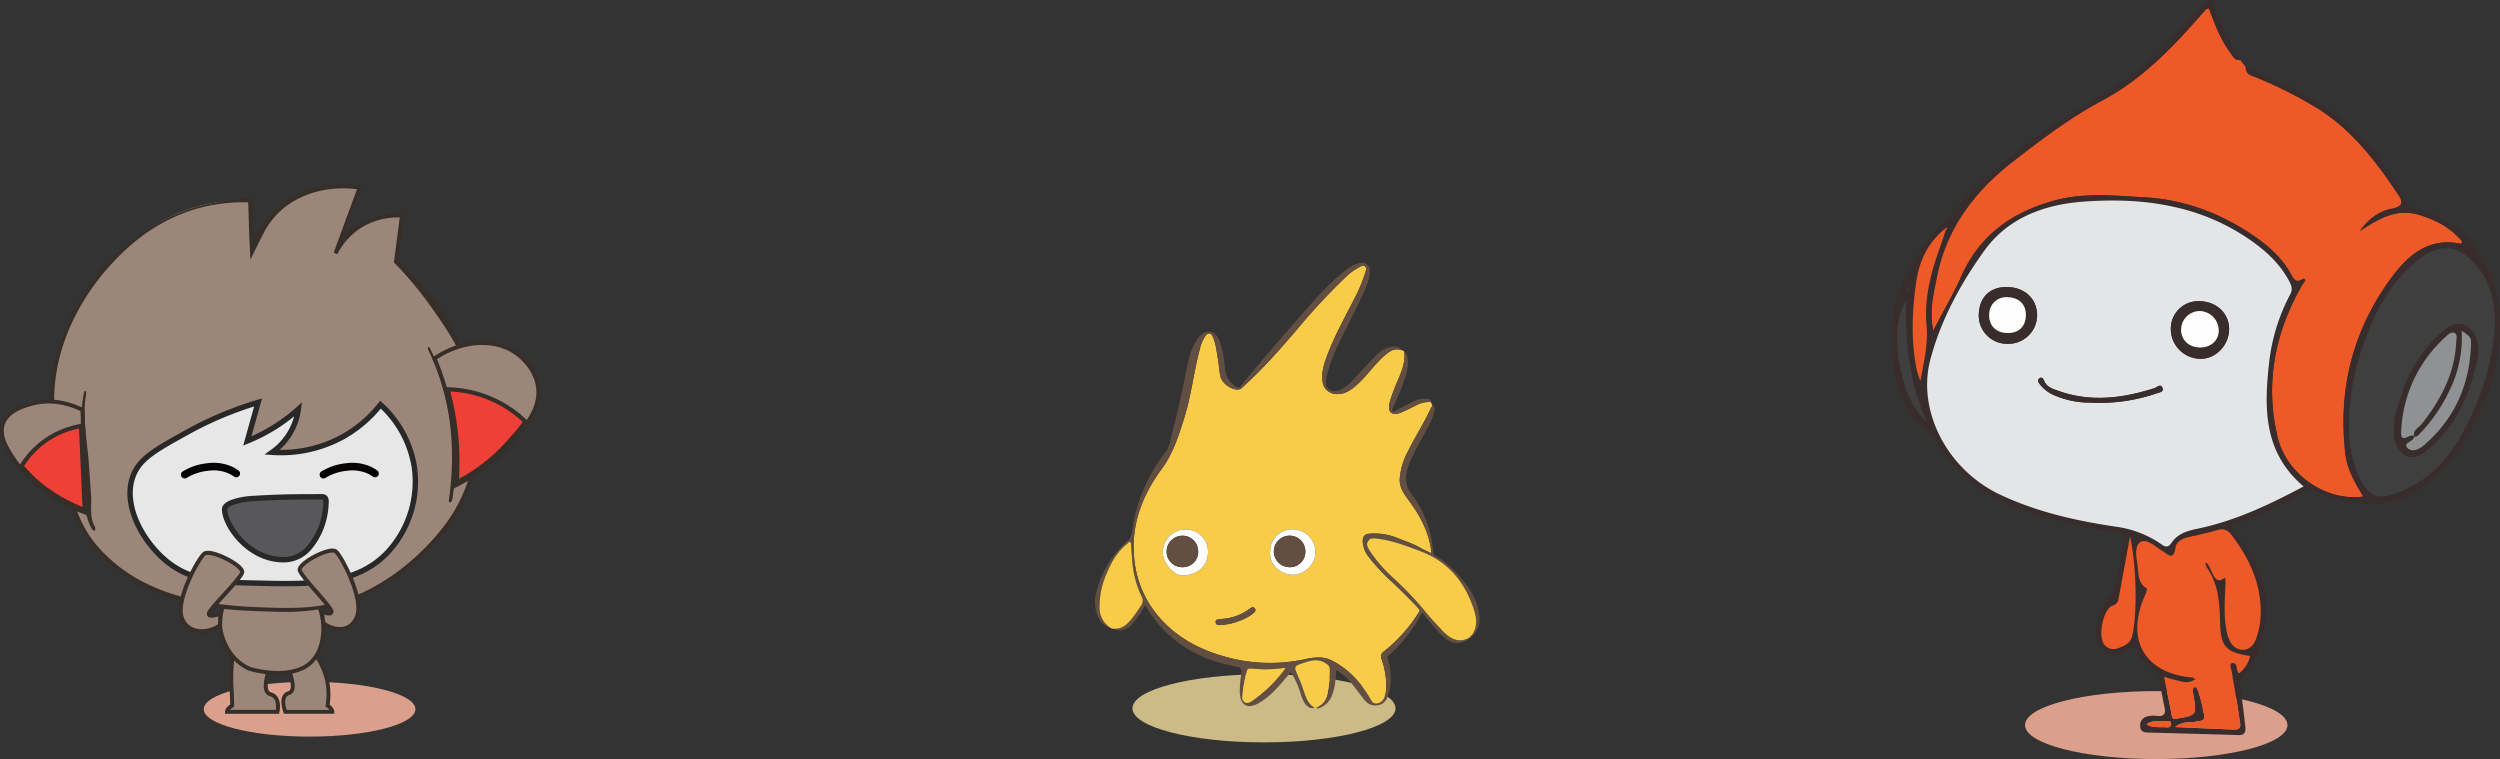 <svg xmlns="http://www.w3.org/2000/svg" width="989.614" height="300.47" viewBox="0 0 989.614 300.47">
  <rect x="0" y="0" width="989.614" height="300.47" fill="#333333" stroke="none"/>
  <g id="Group_45480" data-name="Group 45480" transform="translate(-173.387 -384)">
    <g id="Group_45026" data-name="Group 45026" transform="translate(55.613 15.128)">
      <ellipse id="Ellipse_9255" data-name="Ellipse 9255" cx="41.888" cy="10.847" rx="41.888" ry="10.847" transform="translate(198.434 638.76)" fill="#dba08c"/>
      <g id="Group_45025" data-name="Group 45025">
        <path id="Path_56413" data-name="Path 56413" d="M210.11,626.87a70.739,70.739,0,0,0-.785,12.562c.336,5.384.361,8.749.361,8.749s-2.044,1.122-2.044,2.468h19.965s1.388-5.833-2.783-6.954,0-11.217,0-11.217Z" fill="#9c8679" stroke="#362e29" stroke-miterlimit="10" stroke-width="1.57"/>
        <path id="Path_56414" data-name="Path 56414" d="M241.908,626.87s4.323,5.639,5.44,11.889a27.067,27.067,0,0,1,.075,9.422s1.9,1.122,1.9,2.468h-18.6s-2.519-6.281,1.367-7.4-.673-10.992-.673-10.992Z" fill="#9c8679" stroke="#362e29" stroke-miterlimit="10" stroke-width="1.515"/>
        <path id="Path_56415" data-name="Path 56415" d="M207.6,605.559c-.927,1.62-3.888,7.258-2.243,13.908,2.291,9.268,8.691,13.191,11.216,14.133,1.83.682,16.82,4.491,24.228-2.468,4.375-4.111,4.783-9.939,4.935-12.113.372-5.32-1.238-11.294-4.711-15.03C234.46,596.931,219.918,596.427,207.6,605.559Z" fill="#9c8679" stroke="#362e29" stroke-miterlimit="10" stroke-width="1.57"/>
        <path id="Path_56416" data-name="Path 56416" d="M138.428,526.6c.349-28.144,18.043-48.472,22.433-53.24,5.224-5.675,17.87-19.046,38.584-23.63a66.738,66.738,0,0,1,17.348-1.5l.6,19.441a38.239,38.239,0,0,1,12.562-17.348c12.807-9.811,27.485-7.633,30.21-7.178l-9.572,26.022a27.341,27.341,0,0,1,8.375-9.871,28.128,28.128,0,0,1,17.946-5.084q-1.2,9.121-2.392,18.245A148,148,0,0,1,290.073,491.3c4.155,5.979,8.962,12.895,12.263,21.236,1.385,3.5,10.8,28.4-.9,53.539-5.945,12.778-14.894,20.354-21.236,25.723-4.746,4.017-12.126,10.157-23.331,14.357-12.589,4.72-22.973,4.354-36.191,3.889-13.4-.472-24.357-.858-37.687-6.281-7.938-3.23-22-8.951-31.106-23.031-4.438-6.86-5.97-13.028-8.974-25.125C140.578,546.2,138.3,537.021,138.428,526.6Z" fill="#9c8679"/>
        <g id="Group_45024" data-name="Group 45024">
          <path id="Path_56417" data-name="Path 56417" d="M231.459,611.089c-3.452,0-7.012-.125-10.8-.259-14.776-.52-29.55-1.877-43.139-8.163a66.514,66.514,0,0,1-24.307-19.2c-6.438-8.2-8.584-17.708-11.058-27.672-2.29-9.224-5.534-19.678-4.236-29.272-.4-.117-.46-.658-.433-1.077,2.011-31.553,22.547-61.185,52.23-72.668q1.372-.531,2.765-1.01c7.271-2.5,14.688-3.526,22.282-4.426a25.515,25.515,0,0,1,3.09.045s.031,5.128-.091,7.169c-.079,1.327-.6,5.082.549,6.118,1.709,1.541,8.079-8.849,9.828-10.309,8.67-7.237,20.973-9.865,32.155-8l.931.155s-6.6,15.491-6.756,18.282a52.714,52.714,0,0,1,10.205-5.467,28.892,28.892,0,0,1,12.287-1.913l.841.05-2.453,18.7c5.608,5.782,11.693,11.174,16.287,17.783a112.33,112.33,0,0,1,11.432,22.283,70.885,70.885,0,0,1,.469,50.066c-4.723,13.2-15.417,25.017-26.522,33.313C263.542,605.691,248.273,611.088,231.459,611.089ZM213.813,448.95a65.684,65.684,0,0,0-14.2,1.543c-20.9,4.624-33.451,18.261-38.177,23.394-6.574,7.143-21.9,26.578-22.225,52.719-.128,10.322,2.1,19.3,4.462,28.807,2.723,10.967,5.24,21.167,12.844,29.849,16.367,18.69,40.546,23.167,64.186,24,13.107.462,23.451.825,35.892-3.839,14.559-5.457,28.177-16.629,37.452-29.013,13.532-18.065,15.811-42.732,7.558-63.582-3.27-8.259-8-15.069-12.179-21.077a147.567,147.567,0,0,0-15.47-18.744l-.266-.273,2.331-17.774a27.1,27.1,0,0,0-16.6,4.975,26.607,26.607,0,0,0-8.133,9.587l-1.437-.624,9.238-25.119c-4.864-.662-17.568-1.33-28.663,7.17a31.858,31.858,0,0,0-7.669,9.034c-.847,1.4-5.838,11.655-5.838,11.655s-.478-9.167-.52-10.53l-.372-12.12Q214.921,448.951,213.813,448.95Z" fill="#362e29"/>
        </g>
        <path id="Path_56418" data-name="Path 56418" d="M152.191,572.053c-8.661-3.237-19.228-8.874-26.9-18.649-.751-.922-1.458-1.886-2.123-2.872-2.55-3.837-6-9.111-4.179-14.062,1.907-5.188,8.488-6.988,11.361-7.782,8.981-2.465,16.891.837,20.042,2.4.086,1.8.15,3.6.236,5.4Q151.4,554.272,152.191,572.053Z" fill="#9c8679" stroke="#362e29" stroke-miterlimit="10" stroke-width="1.57"/>
        <path id="Path_56419" data-name="Path 56419" d="M326.87,535.677a88.81,88.81,0,0,1-7.481,9.174,71.678,71.678,0,0,1-21.843,16.441,104.943,104.943,0,0,0-1.5-29.9c-.642-3.3-1.414-6.388-2.229-9.261a107.367,107.367,0,0,0-4.051-11.382c10.911-7.288,23.772-8.124,32.3-2.1,1.264.9,7.631,5.6,8.681,13.462C331.414,527.1,329.678,531.475,326.87,535.677Z" fill="#9c8679" stroke="#362e29" stroke-miterlimit="10" stroke-width="1.57"/>
        <g id="Path_56420" data-name="Path 56420" fill="#ee4036" stroke-linejoin="round">
          <path d="M 151.305 570.824 C 146.771 569.047 142.577 566.916 138.822 564.483 C 133.892 561.287 129.682 557.541 126.301 553.34 C 128.215 550.248 130.563 547.506 133.287 545.184 C 137.935 541.217 143.498 538.624 149.836 537.469 C 150.087 543.229 150.345 549.066 150.596 554.721 C 150.83 559.999 151.071 565.444 151.305 570.824 Z" stroke="none"/>
          <path d="M 150.418 569.572 C 150.202 564.613 149.98 559.615 149.765 554.758 C 149.529 549.418 149.285 543.916 149.048 538.47 C 143.244 539.676 138.131 542.143 133.827 545.816 C 131.316 547.957 129.132 550.463 127.323 553.278 C 130.584 557.224 134.599 560.755 139.274 563.785 C 142.652 565.974 146.391 567.915 150.418 569.572 M 152.191 572.053 C 143.53 568.816 132.963 563.179 125.289 553.404 C 127.004 550.532 129.404 547.402 132.748 544.551 C 138.75 539.428 145.353 537.327 150.626 536.491 C 151.14 548.345 151.676 560.199 152.191 572.053 Z" stroke="none" fill="#362e29"/>
        </g>
        <g id="Path_56421" data-name="Path 56421" fill="#ee4036" stroke-linejoin="round">
          <path d="M 298.501 559.877 C 299.256 550.247 298.705 540.618 296.861 531.23 C 296.337 528.539 295.699 525.827 294.915 522.973 C 300.71 523.105 306.314 524.282 311.589 526.477 C 316.847 528.653 321.621 531.782 325.79 535.785 C 323.845 538.584 321.446 541.284 318.915 544.132 L 318.767 544.299 C 313.139 550.587 306.325 555.823 298.501 559.877 Z" stroke="none"/>
          <path d="M 296.011 523.843 C 296.668 526.322 297.217 528.704 297.677 531.069 C 299.44 540.043 300.03 549.236 299.437 558.439 C 306.62 554.536 312.903 549.603 318.148 543.745 L 318.294 543.58 C 320.63 540.951 322.853 538.449 324.694 535.894 C 320.725 532.197 316.216 529.291 311.269 527.244 C 306.429 525.23 301.306 524.089 296.011 523.843 M 293.816 522.129 C 298.961 522.129 305.263 522.944 311.908 525.709 C 318.382 528.388 323.269 532.118 326.87 535.677 C 324.791 538.785 322.112 541.786 319.389 544.851 C 315.359 549.353 308.392 555.934 297.546 561.292 C 298.253 553.64 298.382 543.286 296.045 531.39 C 295.403 528.089 294.631 525.002 293.816 522.129 Z" stroke="none" fill="#362e29"/>
        </g>
        <path id="Path_56422" data-name="Path 56422" d="M219.933,528.166a140.491,140.491,0,0,0-27.816,11.665c-12.821,7.082-19.232,10.623-21.76,17.722-4.12,11.571,4.1,25.733,13.011,33.2,10.018,8.394,21.277,8.636,37.014,8.974,20.579.441,38.787.832,51.147-12.563a41.162,41.162,0,0,0,10.319-32.976,42.114,42.114,0,0,0-13.46-25.124,49.868,49.868,0,0,1-15.03,12.786,50.77,50.77,0,0,1-27.817,6.057,24.9,24.9,0,0,0,10.32-17.049,68.595,68.595,0,0,1-20.19,12.563Q217.8,535.793,219.933,528.166Z" fill="#e7e7e8" stroke="#282829" stroke-miterlimit="10" stroke-width="2.144"/>
        <path id="Path_56423" data-name="Path 56423" d="M190.883,556.768a21.576,21.576,0,0,1,9.085-3.028A16.409,16.409,0,0,1,209.5,555.2a13.817,13.817,0,0,1,1.795,1.121" fill="none" stroke="#030000" stroke-linecap="round" stroke-miterlimit="10" stroke-width="3.001"/>
        <path id="Path_56424" data-name="Path 56424" d="M245.8,556.768a21.581,21.581,0,0,1,9.085-3.028,16.409,16.409,0,0,1,9.534,1.458,13.817,13.817,0,0,1,1.795,1.121" fill="none" stroke="#030000" stroke-linecap="round" stroke-miterlimit="10" stroke-width="3.001"/>
        <path id="Path_56425" data-name="Path 56425" d="M206.7,570.452c0-1.865,3.435-2.866,4.8-3.263a32.532,32.532,0,0,1,7.07-1.006q7.769-.492,15.556-.6c3.567-.048,7.134-.031,10.7-.071,1.934-.021,2.053.816,2,2.508a29.523,29.523,0,0,1-.6,5.02,28.09,28.09,0,0,1-5.92,12.5,13.225,13.225,0,0,1-9.49,4.873C216.457,590.978,206.711,576.874,206.7,570.452Z" fill="#58585a" stroke="#282829" stroke-miterlimit="10" stroke-width="2.144"/>
        <path id="Path_56426" data-name="Path 56426" d="M205.013,611.7s-4.6,1.935-4.6.14,12.562-13.684,13.235-16.376-12.562-9.421-15.03-7.4-11.216,18.17-8.973,25.124,10.5,6.6,15.215,3.232Z" fill="#9c8679" stroke="#362e29" stroke-miterlimit="10" stroke-width="1.608"/>
        <path id="Path_56427" data-name="Path 56427" d="M245.176,610.943s3.849,1.795,3.849,0-11.977-13.684-12.619-16.376,11.978-9.422,14.331-7.4,10.694,18.171,8.555,25.125-9.017,6.624-13.508,3.259Z" fill="#9c8679" stroke="#362e29" stroke-miterlimit="10" stroke-width="1.57"/>
        <path id="Path_56428" data-name="Path 56428" d="M155.205,577.09c-2.1-3.626-1.094-7.987-1.382-12.081-.3-4.216-.6-8.431-.879-12.648-.6-9.015-2.716-18.269-1.1-27.205.315-1.744-.6-2.312-.914-.557-1.724,9.547-1.338,19.188-.683,28.819.314,4.625.582,9.259.975,13.877.327,3.843.944,7.554,2.9,10.932C155.016,579.77,156.1,578.638,155.205,577.09Z" fill="#362e29"/>
        <path id="Path_56429" data-name="Path 56429" d="M288.023,506.83c-.633-1.278-1.275-.544-.643.731,9,18.178,11.025,39.238,8.064,59.312-.206,1.4,1.2,1.011,1.41-.4C299.909,545.767,297.317,525.592,288.023,506.83Z" fill="#362e29"/>
      </g>
    </g>
    <g id="Group_45029" data-name="Group 45029" transform="translate(118.619 -48.394)">
      <ellipse id="Ellipse_9254" data-name="Ellipse 9254" cx="51.945" cy="13.451" rx="51.945" ry="13.451" transform="translate(856.361 705.962)" fill="#dba08c"/>
      <g id="Group_45027" data-name="Group 45027" transform="translate(21.613 24.128)">
        <path id="Path_56430" data-name="Path 56430" d="M922.112,434.852q-1.073-1.41-2.147-2.819c-2.325.214-3.029-1.7-4.088-3.131-3.873-5.246-6.105-11.31-8.327-17.352-.556.182-.956.19-1.147.4-1.133,1.217-2.219,2.477-3.317,3.726-11.03,12.546-22.642,24.293-37.669,32.312-12.646,6.748-24.095,15.4-35.419,24.2-15.515,12.06-26.625,26.9-30.293,46.54-1.157,6.192-2.945,12.454-1.273,20.409,4.171-8.009,8.038-14.6,11.129-21.537,7.2-16.157,19.86-25.213,36.489-29.861,11.873-3.319,23.789-2.047,35.728-1.391,16.027.882,30.54,6.348,43.685,15.369,5.919,4.061,11.336,8.94,14.7,15.369,1.433,2.739,2.663,2.943,4.806,1.49.486,1.4-.21,1.994-.607,2.691-10.717,18.807-14.685,38.737-9.608,60.028,3.529,14.8,19.038,25.57,33.914,23.532-3.239-5.356-6.373-10.754-7.094-16.883-2.94-24.994,2.71-48.1,17.31-68.5,6.625-9.26,14.913-17.471,28.327-14.677.132.027.365-.425.659-.786-4.421-5.55-10.47-8.6-17.018-10.637-9.014-2.811-16.235,1.611-23.484,6.3,3.243-4.549,7.449-7.825,12.8-8.806,4.177-.766,4.245-2.655,2.428-5.38-8.72-13.077-18.173-25.493-31.728-34.1a168.59,168.59,0,0,0-23.98-12.205C924.944,438.313,922.128,438.014,922.112,434.852Z" fill="#ee5928"/>
        <path id="Path_56431" data-name="Path 56431" d="M934.86,440.267c22.8,9.72,39.641,25.825,50.914,47.79a4.782,4.782,0,0,0,3.688,2.8c19.305,3.9,33.091,23.038,33.3,43.808.178,17.433-5.106,33.6-14.2,48.162-12.506,20.031-31.613,33.171-59.28,19.757a3.772,3.772,0,0,0-4.168.2c-8.581,6.247-18.675,9.338-28.327,13.561.761,3.1,2.9,5.32,4.735,7.567,10.61,13.006,12.626,35.737-.872,53.11-.986,1.268-.788,2.337-.6,3.681.7,4.931,1.327,9.874,1.857,14.826.2,1.84.28,3.8-2.591,3.718q-17.963-.545-35.929-1c-1.683-.044-2.972-.474-3.039-2.459a3.558,3.558,0,0,1,2.52-3.853,9.668,9.668,0,0,1,3.954-.284c3.194.407,3.731-1.1,3.085-3.769-1.6-6.623-1.478-14.031-8.486-18.155a3.873,3.873,0,0,1-1.514-1.947c-1.124-3.232-2.86-3.726-5.666-1.756-6.484,4.554-12.282-2.127-11.528-7.916a28.155,28.155,0,0,1,5.419-13.742,12.149,12.149,0,0,0,2.725-5.244c.964-5.57,1.852-11.156,2.938-16.7.455-2.322-.094-3.149-2.568-3.446-10.753-1.293-21.19-4.045-31.6-7.012-17.294-4.931-31.672-13.625-40.5-29.958a8.623,8.623,0,0,0-2.742-2.8,28.333,28.333,0,0,1-11.228-15.424c-6.533-20.776-3.766-40.35,9.314-57.7,16.064-21.307,35.849-38.737,58.507-52.925,13.484-8.443,28.023-15.451,38.485-28.121,4.337-5.253,9.247-10.03,13.8-15.108,2.04-2.273,3.63-2.389,4.5.736,2.149,7.732,6.128,14.563,10.188,21.368-2.325.214-3.029-1.7-4.088-3.131-3.873-5.246-6.105-11.31-8.327-17.352-.556.182-.956.19-1.147.4-1.133,1.217-2.219,2.477-3.317,3.726-11.03,12.546-22.642,24.293-37.669,32.312-12.646,6.748-24.095,15.4-35.419,24.2-15.515,12.06-26.625,26.9-30.293,46.54-1.157,6.192-2.945,12.454-1.273,20.409,4.171-8.009,8.038-14.6,11.129-21.537,7.2-16.157,19.86-25.213,36.489-29.861,11.873-3.319,23.789-2.047,35.728-1.391,16.027.882,30.54,6.348,43.685,15.369,5.919,4.061,11.336,8.94,14.7,15.369,1.433,2.739,2.663,2.943,4.806,1.49,1.871.083-.21,1.994-.607,2.691-10.717,18.807-14.685,38.737-9.608,60.028,3.529,14.8,19.038,25.57,33.914,23.532-3.239-5.356-6.373-10.754-7.094-16.883-2.94-24.994,2.71-48.1,17.31-68.5,6.625-9.26,14.913-17.471,28.327-14.677.132.027.365-.425.659-.786-4.421-5.55-10.47-8.6-17.018-10.637-9.014-2.811-16.235,1.611-23.484,6.3,3.243-4.549,7.449-7.825,12.8-8.806,4.177-.766,4.245-2.655,2.428-5.38-8.72-13.077-18.173-25.493-31.728-34.1a168.59,168.59,0,0,0-23.98-12.205c-1.946-.837-4.762-1.136-4.778-4.3Q928.487,437.56,934.86,440.267ZM791.615,520.334c-1.6,11.554-2.052,23.158.366,34.693a41.459,41.459,0,0,0,1.376,4.036c1.392-7.9,3.1-14.618,2.408-21.975-.983-10.52,1.674-20.764,5.252-30.69.842-2.334,1.58-4.705,2.365-7.06.424-.26.778-.551.206-.987-.036-.027-.388.359-.592.553C796.12,504.409,792.786,511.9,791.615,520.334Zm139.7,32.076a75.238,75.238,0,0,1,8.358-27.506c1.164-2.169.538-3.684-.432-5.49-3.555-6.62-8.845-11.564-14.9-15.832-20.124-14.178-42.971-17.246-66.642-15.481-15.339,1.144-29.672,6.388-39.012,19.345-9.411,13.055-17.2,27.369-21.369,43.016-5.46,20.467,6.705,43.677,27.353,53.5,14.523,6.907,30.1,10.434,45.916,12.774a41.159,41.159,0,0,1,17.958,6.858c1.676,1.169,2.743,1.708,4.265-.556,2.234-3.324,5.968-4.612,9.794-5.389,15-3.047,28.639-9.476,42.426-16.828C929.274,587.517,929.362,570.12,931.313,552.41Zm37.824,48.283c2.336,3.571,4.98,4.884,9.579,3.644,15.069-4.064,24.153-14.619,30.778-27.7a102.523,102.523,0,0,0,10.714-33.959c1.239-10.31.351-20.766-6.731-29.182-7.5-8.914-15.2-9.122-24.16-1.565-10.543,8.891-16.455,20.739-20.806,33.392a96.67,96.67,0,0,0-5.522,30.434C962.991,582.345,963.488,592.059,969.137,600.693Zm-51.5,96.356c3.2.109,2.237-2.473,2.028-3.959-.9-6.414-2.079-12.791-3.132-19.185-.176-1.066-1.1-2.187.158-3.24,2.658.138,1.3,2.933,2.782,4.134a11.879,11.879,0,0,0,4.388-6.842c-9.124-1.433-11.674-3.421-11.877-12.787-.16-7.385-.994-15.052-5.056-21.418-.516-.809-1.1-1.775-.732-2.662.039-.1.1-.2.207-.2a.3.3,0,0,1,.2.085,7.392,7.392,0,0,1,1.826,1.943,30.238,30.238,0,0,1,1.784,3.306c.636,1.49,1.859,1.5,3.3.839,1.177-.542.614,1.931.575,2.938-.225,5.818-.714,11.632.353,17.43a13.332,13.332,0,0,0,1.987,5.586c2.706,3.736,7.726,3.2,9.5-1.185,2.5-6.18,2.579-12.726,1.4-19.147-1.527-8.325-5.543-15.6-10.592-22.348-1.559-2.083-3.168-3.083-5.916-2.241-3.8,1.164-7.724,1.94-11.6,2.866-2.238.536-4.517,1.705-4.845,3.858-.873,5.732-2.966,2.959-5.555,1.34s-5.84-4.742-8.329-3.337c-2.3,1.3-1.217,5.44-.7,8.3.611,3.372-.565,7.45,3.123,10.07.283.2-.294,1.843-.682,2.723-8.3,18.8,1.144,31.041,18.7,32.55.426.037.82.439,1.288.705-3.177,1.646-3.177,1.646-12.452-.975,1.063,5.207,2.139,10.149,3.044,15.122.266,1.459.473,1.713,2.121,1.413,7.788-1.42,7.791-1.314,6.477-9.332-.181-1.1-.611-2.292.671-3.692,2.276,3.684,2.675,7.809,3.612,11.676.6,2.478-1.882,2.192-3.373,2.571-2.241.57-4.864-.469-8.168,2.11C902.9,696.437,910.267,696.8,917.636,697.049ZM871.921,644.5c-.289,1.55-.392,2.744-2.569,3.547-3.737,1.377-5.72,12.078-3.312,15.222a4.608,4.608,0,0,0,5.362,1.637c2.5-.819,5.109-1.967,5.778-4.883,2.123-9.243,1.671-28.176-.874-39.366C874.8,628.881,873.374,636.7,871.921,644.5ZM787.716,527.389c-7.429,10.516-2.554,39.155,8,47.465C788.937,559.916,787.226,544.157,787.716,527.389ZM890.9,696.17c.849.065,1.713-.214,1.683-1.32-.031-1.132-.924-1.247-1.752-1.13-1.947.275-4-.231-6.371.379a.848.848,0,0,0,.033,1.645C886.859,696.316,888.909,696.018,890.9,696.17ZM788.568,523.7c.136-.255.378-.509.377-.763s-.249-.494-.389-.741l-.428.77Z" fill="#382d2c"/>
        <path id="Path_56432" data-name="Path 56432" d="M902.6,617.645c-3.826.777-7.56,2.065-9.794,5.389-1.522,2.264-2.589,1.725-4.265.556a41.159,41.159,0,0,0-17.958-6.858c-15.814-2.34-31.393-5.867-45.916-12.774-20.648-9.819-32.813-33.029-27.353-53.5,4.174-15.647,11.958-29.961,21.369-43.016,9.34-12.957,23.673-18.2,39.012-19.345,23.671-1.765,46.518,1.3,66.642,15.481,6.059,4.268,11.349,9.212,14.9,15.832.97,1.806,1.6,3.321.432,5.49a75.238,75.238,0,0,0-8.358,27.506c-1.951,17.71-2.039,35.107,13.711,48.407C931.237,608.169,917.595,614.6,902.6,617.645Zm-74.822-73.281A11.421,11.421,0,0,0,839.541,533.3c.059-6.454-4.54-11.067-11.362-11.4-6.921-.335-11.436,3.742-11.716,10.579A11.2,11.2,0,0,0,827.776,544.364Zm64.688-5.86a11.8,11.8,0,0,0,11.69,11.784c5.96.131,11.243-5.225,11.382-11.541.137-6.237-4.788-11.056-11.485-11.238A10.87,10.87,0,0,0,892.464,538.5Zm-5.619,25.467c1.026-.343,2.823-.539,2.369-1.96-.687-2.151-2.244-.4-3.256-.08-12.625,4.015-25.3,5.644-38.129,1.008-2.139-.772-4.493-1.417-5.5-3.913-.3-.733-.829-1.7-1.795-1.048-1.169.792-.4,1.8.2,2.548a14.142,14.142,0,0,0,5.986,4.363,35.25,35.25,0,0,0,13.943,2.749A68.889,68.889,0,0,0,886.845,563.971Z" fill="#e4e5e6"/>
        <path id="Path_56433" data-name="Path 56433" d="M968.511,545.318c4.351-12.653,10.263-24.5,20.806-33.392,8.961-7.557,16.658-7.349,24.16,1.565,7.082,8.416,7.97,18.872,6.731,29.182a102.523,102.523,0,0,1-10.714,33.959c-6.625,13.086-15.709,23.641-30.778,27.7-4.6,1.24-7.243-.073-9.579-3.644-5.649-8.634-6.146-18.348-6.148-24.941A96.67,96.67,0,0,1,968.511,545.318Zm13.153,38.622c2.385,5.535,6.712,6.871,11.444,3.17,10.826-8.469,16.655-20.014,19.8-33.077.837-3.478,1.97-6.905.78-10.73-2.163-6.95-7.578-8.918-13.145-4.177A54.85,54.85,0,0,0,983.507,565.5c-1.193,3.932-2.963,7.8-2.561,11.85A13.183,13.183,0,0,0,981.664,583.94Z" fill="#3f3f40"/>
        <path id="Path_56434" data-name="Path 56434" d="M894.152,696.061c8.751.376,16.115.736,23.484.988,3.2.109,2.237-2.473,2.028-3.959-.9-6.414-2.079-12.791-3.132-19.185-.176-1.066-1.1-2.187.158-3.24,2.658.138,1.3,2.933,2.782,4.134a11.879,11.879,0,0,0,4.388-6.842c-9.124-1.433-11.674-3.421-11.877-12.787-.177-8.188-.615-15.687-5.4-22.515a3.089,3.089,0,0,1-.381-1.676c2.26.341,2.962,9.63,7.151,6.246,1.009-.815.768,1.765.729,2.772-.225,5.818-.714,11.632.353,17.43a13.332,13.332,0,0,0,1.987,5.586c2.706,3.736,7.726,3.2,9.5-1.185,2.5-6.18,2.579-12.726,1.4-19.147-1.527-8.325-5.543-15.6-10.592-22.348-1.559-2.083-3.168-3.083-5.916-2.241-3.8,1.164-7.724,1.94-11.6,2.866-2.238.536-4.517,1.705-4.845,3.858-.873,5.732-2.966,2.959-5.555,1.34s-5.84-4.742-8.329-3.337c-2.3,1.3-1.823,5.51-1.3,8.371.608,4.186.04,7.716,3.729,10,.295.183-.294,1.843-.682,2.723-8.3,18.8,1.144,31.041,18.7,32.55.426.037.82.439,1.288.705-3.177,1.646-3.177,1.646-12.452-.975,1.063,5.207,2.139,10.149,3.044,15.122.266,1.459.473,1.713,2.121,1.413,7.788-1.42,7.791-1.314,6.477-9.332a4.419,4.419,0,0,1,.013-2.709.679.679,0,0,1,1.215-.005c1.793,3.427,2.2,7.17,3.055,10.7.6,2.478-1.882,2.192-3.373,2.571C900.079,694.521,897.456,693.482,894.152,696.061Z" fill="#ee5928"/>
        <path id="Path_56435" data-name="Path 56435" d="M876.306,620.66c-1.509,8.221-2.932,16.035-4.385,23.843-.289,1.55-.392,2.744-2.569,3.547-3.737,1.377-5.72,12.078-3.312,15.222a4.608,4.608,0,0,0,5.362,1.637c2.5-.819,5.109-1.967,5.778-4.883C879.3,650.783,878.851,631.85,876.306,620.66Z" fill="#ee5928"/>
        <path id="Path_56436" data-name="Path 56436" d="M802.995,498.9c-6.875,5.507-10.209,13-11.38,21.432-1.6,11.554-2.052,23.158.366,34.693a41.459,41.459,0,0,0,1.376,4.036c1.392-7.9,3.1-14.618,2.408-21.975-.983-10.52,1.674-20.764,5.252-30.69.842-2.334,1.58-4.705,2.365-7.06Q803.187,499.122,802.995,498.9Z" fill="#ee5928"/>
        <path id="Path_56437" data-name="Path 56437" d="M795.717,574.854c-6.78-14.938-8.491-30.7-8-47.465C780.287,537.905,785.162,566.544,795.717,574.854Z" fill="#3f3f40"/>
        <path id="Path_56438" data-name="Path 56438" d="M883.291,694.49a.487.487,0,0,0,.027.9c2.874,1.033,5.267.6,7.583.778.849.065,1.713-.214,1.683-1.32-.031-1.132-.924-1.247-1.752-1.13C888.571,694.039,886.163,693.3,883.291,694.49Z" fill="#ee5928"/>
        <path id="Path_56439" data-name="Path 56439" d="M788.128,522.962l.44.734c.136-.255.378-.509.377-.763s-.249-.494-.389-.741Z" fill="#3f3f40"/>
        <path id="Path_56440" data-name="Path 56440" d="M803.382,499.338c.424-.26.778-.551.206-.987-.036-.027-.388.359-.593.552Q803.187,499.122,803.382,499.338Z" fill="#ee5928"/>
        <path id="Path_56441" data-name="Path 56441" d="M828.179,521.9c6.822.33,11.421,4.943,11.362,11.4a11.421,11.421,0,0,1-11.765,11.064,11.2,11.2,0,0,1-11.313-11.882C816.743,525.645,821.258,521.568,828.179,521.9Zm-.861,18.176c4.528.248,7.417-2.146,7.74-6.413.346-4.566-2.335-7.535-7-7.746a6.771,6.771,0,0,0-7.487,6.734C820.311,536.854,823.026,539.844,827.318,540.079Z" fill="#382d2c"/>
        <path id="Path_56442" data-name="Path 56442" d="M915.536,538.747c-.139,6.316-5.422,11.672-11.382,11.541a11.8,11.8,0,0,1-11.69-11.784,10.87,10.87,0,0,1,11.587-11C910.748,527.691,915.673,532.51,915.536,538.747ZM903.507,545.8c4.391.278,7.775-2.446,7.928-6.382a7.762,7.762,0,0,0-7.223-8.023,7.424,7.424,0,0,0-7.659,6.914C896.272,542.377,899.194,545.525,903.507,545.8Z" fill="#382d2c"/>
        <path id="Path_56443" data-name="Path 56443" d="M860.661,567.638a68.889,68.889,0,0,0,26.184-3.667c1.026-.343,2.823-.539,2.369-1.96-.687-2.151-2.244-.4-3.256-.08-12.625,4.015-25.3,5.644-38.129,1.008-2.139-.772-4.493-1.417-5.5-3.913-.3-.733-.829-1.7-1.795-1.048-1.169.792-.4,1.8.2,2.548a14.142,14.142,0,0,0,5.986,4.363A35.25,35.25,0,0,0,860.661,567.638Z" fill="#382d2c"/>
        <path id="Path_56444" data-name="Path 56444" d="M983.507,565.5a54.85,54.85,0,0,1,17.034-26.377c5.567-4.741,10.982-2.773,13.145,4.177,1.19,3.825.057,7.252-.78,10.73-3.143,13.063-8.972,24.608-19.8,33.077-4.732,3.7-9.059,2.365-11.444-3.17a13.183,13.183,0,0,1-.718-6.587C980.544,573.3,982.314,569.435,983.507,565.5Zm2.538,19.969c1.812,2.083,4.79.606,6.724-1.064,12.141-10.483,18.005-23.961,18.528-39.848.091-2.773-.274-2.955-3.694-5.406a47.714,47.714,0,0,1-5.112,24.267A62.6,62.6,0,0,1,991.2,579.75c-.7.717-1.253,1.585-2.452,1.334-.535-2.657,1.9-3.55,3.128-5.106,7.561-9.592,13.047-20.025,13.559-32.535.045-1.1.611-2.554-.488-3.242-1.379-.864-2.59.38-3.489,1.208a53.224,53.224,0,0,0-17.81,37.709c-.282,5.524,3.861.1,5.124,1.947C988.7,583.156,984.277,583.439,986.045,585.472Z" fill="#382d2c"/>
        <path id="Path_56445" data-name="Path 56445" d="M820.575,532.654c-.264,4.2,2.451,7.19,6.743,7.425,4.528.248,7.417-2.146,7.74-6.413.346-4.566-2.335-7.535-7-7.746A6.771,6.771,0,0,0,820.575,532.654Z" fill="#fefefe"/>
        <path id="Path_56446" data-name="Path 56446" d="M896.553,538.307c-.281,4.07,2.641,7.218,6.954,7.491,4.391.278,7.775-2.446,7.928-6.382a7.762,7.762,0,0,0-7.223-8.023A7.424,7.424,0,0,0,896.553,538.307Z" fill="#fefefe"/>
        <path id="Path_56447" data-name="Path 56447" d="M988.751,581.084c-.535-2.657,1.9-3.55,3.128-5.106,7.561-9.592,13.047-20.025,13.559-32.535.045-1.1.611-2.554-.488-3.242-1.379-.864-2.59.38-3.489,1.208a53.224,53.224,0,0,0-17.81,37.709c-.282,5.524,3.861.1,5.124,1.947Z" fill="#8f9193"/>
        <path id="Path_56448" data-name="Path 56448" d="M988.775,581.065c-.074,2.091-4.5,2.374-2.73,4.407,1.812,2.083,4.79.606,6.724-1.064,12.141-10.483,18.005-23.961,18.528-39.848.091-2.773-.274-2.955-3.694-5.406a47.714,47.714,0,0,1-5.112,24.267A62.6,62.6,0,0,1,991.2,579.75c-.7.717-1.253,1.585-2.452,1.334Z" fill="#8f9193"/>
      </g>
    </g>
    <g id="Group_45030" data-name="Group 45030" transform="translate(-452.314 162)">
      <ellipse id="Ellipse_9256" data-name="Ellipse 9256" cx="52.062" cy="13.481" rx="52.062" ry="13.481" transform="translate(1073.984 488.909)" fill="#ccba87"/>
      <g id="Group_45028" data-name="Group 45028" transform="translate(1059.163 326)">
        <path id="Path_56449" data-name="Path 56449" d="M1157.491,351.929a43.255,43.255,0,0,0-1.945,5.831c-.725,3.338,1.023,4.89,4.213,3.664,2.151-.826,4.2-1.933,6.272-2.946a10.957,10.957,0,0,1,5.925-1.347l.339.747c.518.765-.176,1.3-.431,1.853-2.64,5.776-6.1,11.117-8.918,16.8a27.609,27.609,0,0,0-3.327,10.992c-.18,3.846,2.146,6.521,4.152,9.31,3.84,5.342,6.907,11.006,8.074,17.558.133.748.172,1.512.29,2.614-1.552-.755-2.889-1.306-4.128-2.027-3.274-1.905-6.866-3.034-10.358-4.42a23.845,23.845,0,0,0-10.053-1.3c-1.725.075-2.608,1.062-2.623,2.9a10.749,10.749,0,0,0,2.456,6.376,72.518,72.518,0,0,0,9.075,9.719c3.618,3.469,7.215,6.95,10.61,10.645.8.875.193,1.272-.1,1.721a59.941,59.941,0,0,1-13.553,15.147c-1.156.893-1.564,1.61-1.005,3.167a31.357,31.357,0,0,1,1.807,11.759,9.35,9.35,0,0,1-.588,3.017,3.708,3.708,0,0,1-3.156,2.75c-1.656.163-2.131-1.186-2.775-2.271-3.718-6.26-8.487-11.442-15.074-14.768-3.631-1.833-7.289-1.185-11.069-.382A65.37,65.37,0,0,1,1089,457.5c-9.092-2.694-17.214-7.123-23.689-14.182a40.957,40.957,0,0,1-10.756-23.887c-1.453-13.483,3.067-25.235,10.842-35.8,4.507-6.126,6.672-13.019,8.884-20.072,2.8-8.937,3.809-18.246,6.169-27.261a15.521,15.521,0,0,1,2.126-5.143c1.157-1.639,2.315-1.558,3.108.26,1.219,2.793,1.479,5.83,1.988,8.794.369,2.143.532,4.321.887,6.467.48,2.908,4.362,5.757,7.291,5.5a2.94,2.94,0,0,0,1.746-1.078c7.767-6.99,14.628-14.827,21.407-22.75a250.42,250.42,0,0,1,18.893-20.352,23.427,23.427,0,0,1,5.694-4.253c.76-.367,1.566-.894,2.321-.274.688.564.383,1.492.176,2.189a65.814,65.814,0,0,1-4.725,11.179c-3.757,7.33-7.754,14.557-10.618,22.3-1.114,3.011-2.089,6.132-1.7,9.49a5.572,5.572,0,0,0,5.537,5.349c3.132.169,5.519-1.422,7.75-3.358,3.359-2.912,5.96-6.528,9.026-9.713a26.9,26.9,0,0,1,4.212-3.663,5.235,5.235,0,0,1,4.93-.594c.428.088.817.227.938.717C1162.019,342.728,1159.251,347.2,1157.491,351.929Zm-40.123,73.59c3.785.06,9.02-3.652,8.86-8.983a9.009,9.009,0,0,0-9.06-9.009,8.718,8.718,0,0,0-8.842,8.949C1107.922,422.1,1113.094,425.452,1117.367,425.52Zm-43.407.284c6.036-.418,9.649-3.912,9.752-9.095a8.74,8.74,0,0,0-8.752-9.138,9.057,9.057,0,0,0-9.127,9.019C1065.826,420.836,1070.327,426.055,1073.96,425.8Zm26.713,15.707a10.3,10.3,0,0,0,1.334-1.106,1.11,1.11,0,0,0,.175-1.7c-.478-.56-1.034-.383-1.555-.035-.746.5-1.459,1.053-2.226,1.516a20.625,20.625,0,0,1-8.938,2.791,5.632,5.632,0,0,0-.959.08c-.747.2-1.893.025-1.752,1.283.126,1.115,1.091,1.085,1.951,1.066A25.417,25.417,0,0,0,1100.673,441.51Z" transform="translate(-1039.008 -301.986)" fill="#f8cb48"/>
        <path id="Path_56450" data-name="Path 56450" d="M1171.876,360.551a24.982,24.982,0,0,1-3.005,7.278c-2.293,4.244-4.751,8.4-6.644,12.853-2.014,4.735-2.524,9.3,1.22,13.505a12.516,12.516,0,0,1,1.058,1.613,43.264,43.264,0,0,1,6.885,20.254,2.318,2.318,0,0,0,1.271,2.152,30,30,0,0,1,6.975,5.453c4.338,4.4,8.155,9.154,9.636,15.33.925,3.853.757,7.556-2.257,10.611l-.276-.276c2.174-3.169,1.946-6.6.849-9.993-3.549-10.962-10.167-19.142-21.263-23.285-5.247-1.959-10.449-4.01-16.036-4.794-1.63-.229-3.576-.812-4.643.807-1.01,1.532.145,3.072,1.029,4.428a56.446,56.446,0,0,0,8.755,9.98,132.25,132.25,0,0,1,13.133,13.83c1.956,2.48,4.206,4.648,6.268,7.006.211.241.456.453.685.679,3.031,2.99,6.337,4.63,10.486,2.141.049.057.1.115.145.173-3.44,2.78-6.532,2.882-9.955.221a22.593,22.593,0,0,1-3.08-2.908c-2.04-2.32-3.989-4.72-6.073-7.2a60.291,60.291,0,0,1-13.154,16.874c-.792.692-.432,1.386-.253,2.1a24.937,24.937,0,0,1,.174,13.152c-.652,2.272-1.8,4.128-4.425,4.542-2.575.406-4.29-.879-5.731-2.782-1.515-2-3.023-4-4.564-5.983a21.748,21.748,0,0,0-6.062-5.191c-.235,3.508-.376,6.727-1.595,9.757a8.326,8.326,0,0,1-5.022,5.259,1.218,1.218,0,0,1-1.373-.187,7.083,7.083,0,0,0,4.537-5.6,46.619,46.619,0,0,0,.923-9.557,2.413,2.413,0,0,0-1.292-2.123c-2.693-1.976-5.35-1.637-8.336-.645-4.743,1.575-4.828,1.421-2.727,5.909.983,2.1,1.679,4.3,2.449,6.474.793,2.237,1.719,4.363,3.961,5.56-1.862.666-3.013-.369-3.978-1.724a15.345,15.345,0,0,1-1.78-4.256,32.61,32.61,0,0,0-3.761-8.074c-.517.618-.919,1.106-1.328,1.588-3.459,4.076-6.846,8.258-11.646,10.86-4.221,2.289-6.991.6-7.2-4.215a41.707,41.707,0,0,1,.6-7.5c.264-1.919-.254-2.617-2.228-2.969-11.185-1.993-21.033-6.669-28.99-14.967a47.8,47.8,0,0,1-6.8-9.244c-.586.9-1.059,1.577-1.476,2.285a25.7,25.7,0,0,1-4.09,5.6c-2.17,2.1-4.763,2.6-6.921,1.385,3.109.225,5.176-1.556,6.976-3.732,1.432-1.732,2.644-3.631,3.9-5.5a3.221,3.221,0,0,0,.131-3.57,39.682,39.682,0,0,1-3.724-14.878c-.13-1.776-.357-3.548-.388-5.338-.008-.426-.079-1.029-.354-1.234-.448-.333-.755.277-1.081.532-3.989,3.1-6.38,7.365-8.27,11.9a32.474,32.474,0,0,0-2.808,13.279,9.373,9.373,0,0,0,3.888,7.886c-2.348-.343-3.514-2.075-4.418-3.961a14.713,14.713,0,0,1-.594-10.384,39.65,39.65,0,0,1,12.152-19.755,4.725,4.725,0,0,0,1.768-3.19,65.149,65.149,0,0,1,13.384-32,8.338,8.338,0,0,0,1.463-3.09c2.6-10.155,5.09-20.328,7-30.642.762-4.109,1.943-8.147,4.56-11.562,1.148-1.5,2.6-2.61,4.6-2.273,2.039.343,3.1,1.856,3.757,3.706a37.165,37.165,0,0,1,2.042,10.568,9.336,9.336,0,0,0,3.846,7.007c1.232,1.026,1.976.867,2.958-.363,7.622-9.562,15.721-18.722,23.767-27.924,5.249-6,10.526-12,16.785-17.009a15.514,15.514,0,0,1,5.691-3.171c2.562-.674,4.35.676,4.347,3.338a15.064,15.064,0,0,1-1.246,5.419c-1.932,4.988-4.465,9.691-6.805,14.487-3.547,7.266-7.609,14.323-9.179,22.409-.3,1.541-.432,3,.8,4.1,1.345,1.205,2.978,1.055,4.549.414a14.434,14.434,0,0,0,4.939-3.627c3.051-3.222,6.031-6.512,9.112-9.7a11.079,11.079,0,0,1,5.984-3.683c1.676-.287,3.4-.348,4.56,1.329a5.236,5.236,0,0,0-4.93.594,26.9,26.9,0,0,0-4.212,3.663c-3.065,3.185-5.667,6.8-9.026,9.713-2.231,1.935-4.618,3.526-7.75,3.358a5.572,5.572,0,0,1-5.537-5.349c-.385-3.358.59-6.48,1.7-9.49,2.864-7.742,6.86-14.968,10.618-22.3a65.824,65.824,0,0,0,4.725-11.179c.207-.7.512-1.625-.176-2.189-.755-.62-1.56-.093-2.321.274a23.424,23.424,0,0,0-5.694,4.253,250.42,250.42,0,0,0-18.893,20.352c-6.779,7.923-13.64,15.76-21.407,22.75a2.94,2.94,0,0,1-1.746,1.078c-2.929.258-6.811-2.59-7.291-5.5-.355-2.146-.519-4.323-.887-6.467-.509-2.964-.77-6-1.988-8.794-.793-1.818-1.951-1.9-3.108-.26a15.519,15.519,0,0,0-2.126,5.143c-2.36,9.016-3.367,18.324-6.169,27.261-2.212,7.053-4.377,13.946-8.884,20.072-7.775,10.567-12.3,22.32-10.842,35.8a40.956,40.956,0,0,0,10.756,23.887c6.475,7.059,14.6,11.488,23.689,14.182a65.369,65.369,0,0,0,32.6,1.538c3.779-.8,7.437-1.451,11.069.382,6.587,3.326,11.356,8.508,15.074,14.768.644,1.085,1.119,2.435,2.775,2.271a3.708,3.708,0,0,0,3.156-2.75,9.35,9.35,0,0,0,.588-3.017A31.359,31.359,0,0,0,1151,458.82c-.559-1.556-.151-2.274,1.005-3.167a59.942,59.942,0,0,0,13.553-15.147c.29-.449.9-.846.1-1.721-3.395-3.7-6.993-7.176-10.61-10.645a72.518,72.518,0,0,1-9.075-9.719,10.749,10.749,0,0,1-2.456-6.375c.015-1.835.9-2.822,2.623-2.9a23.846,23.846,0,0,1,10.053,1.3c3.492,1.386,7.083,2.515,10.358,4.42,1.239.72,2.576,1.272,4.128,2.027-.119-1.1-.157-1.867-.29-2.614-1.168-6.553-4.235-12.216-8.074-17.558-2.005-2.79-4.332-5.464-4.152-9.31a27.607,27.607,0,0,1,3.327-10.992c2.813-5.685,6.278-11.027,8.918-16.8.255-.558.948-1.088.431-1.853A2.367,2.367,0,0,1,1171.876,360.551ZM1104.41,462.837c-1.731-.093-3.463-.186-5.192-.309-.793-.057-1.371.114-1.592.988a59.194,59.194,0,0,0-1.66,9.271c-.1,1.109-.251,2.488,1,3.1,1.1.54,2.119-.209,3.025-.8a52.881,52.881,0,0,0,10.672-9.872,11.5,11.5,0,0,0,2.3-3.035A58.6,58.6,0,0,1,1104.41,462.837Z" transform="translate(-1037.55 -301.872)" fill="#634f41"/>
        <path id="Path_56451" data-name="Path 56451" d="M1045.12,457.287c3.109.225,5.176-1.556,6.976-3.732,1.432-1.732,2.644-3.631,3.9-5.5a3.221,3.221,0,0,0,.131-3.57,39.682,39.682,0,0,1-3.724-14.878c-.13-1.776-.357-3.548-.388-5.338-.008-.426-.079-1.029-.354-1.234-.448-.333-.755.278-1.081.532-3.989,3.1-6.38,7.365-8.27,11.9a32.472,32.472,0,0,0-2.808,13.279,9.372,9.372,0,0,0,3.888,7.886C1043.909,457,1044.4,457.45,1045.12,457.287Z" transform="translate(-1037.719 -312.42)" fill="#f8cb48"/>
        <path id="Path_56452" data-name="Path 56452" d="M1132.6,492.97a7.083,7.083,0,0,0,4.537-5.6,46.619,46.619,0,0,0,.923-9.557,2.413,2.413,0,0,0-1.292-2.123c-2.693-1.976-5.35-1.637-8.336-.645-4.743,1.575-4.828,1.421-2.727,5.909.983,2.1,1.679,4.3,2.449,6.474.793,2.237,1.719,4.363,3.961,5.56Z" transform="translate(-1045.116 -316.891)" fill="#f8cb48"/>
        <path id="Path_56453" data-name="Path 56453" d="M1171.086,340.623c.582,5.368-2.186,9.839-3.946,14.569a43.238,43.238,0,0,0-1.945,5.831c-.725,3.338,1.023,4.89,4.213,3.664,2.151-.826,4.2-1.933,6.272-2.946a10.957,10.957,0,0,1,5.925-1.347c.1-1.305-1.015-1.128-1.7-1.26a8.1,8.1,0,0,0-5.034.972c-2.318,1.107-4.562,2.368-6.863,3.509-.432.215-.8,1.028-1.466.351-.571-.58-.028-1.117.16-1.577,1.39-3.388,3.056-6.656,4.222-10.14.88-2.632,1.76-5.263,1.567-8.083C1172.4,342.869,1172.4,341.466,1171.086,340.623Z" transform="translate(-1048.657 -305.248)" fill="#634f41"/>
        <path id="Path_56454" data-name="Path 56454" d="M1200.316,464.372l.868-.7-.276-.276a1.033,1.033,0,0,0-.738.8C1200.22,464.255,1200.269,464.314,1200.316,464.372Z" transform="translate(-1051.718 -315.945)" fill="#634f41"/>
        <path id="Path_56455" data-name="Path 56455" d="M1122.323,417.487a9.009,9.009,0,0,1,9.06,9.009c.16,5.33-5.075,9.043-8.86,8.983-4.273-.068-9.446-3.418-9.042-9.043A8.718,8.718,0,0,1,1122.323,417.487Zm5.1,8.685a6.237,6.237,0,1,0-6.141,6.291A6.079,6.079,0,0,0,1127.421,426.172Z" transform="translate(-1044.163 -311.945)" fill="#fefefe"/>
        <path id="Path_56456" data-name="Path 56456" d="M1076.063,417.534a8.74,8.74,0,0,1,8.752,9.138c-.1,5.183-3.716,8.677-9.752,9.095-3.633.252-8.134-4.968-8.126-9.214A9.057,9.057,0,0,1,1076.063,417.534Zm4.871,8.556a6.178,6.178,0,0,0-6.41-6.072,6.265,6.265,0,0,0-6.073,6.417,6.171,6.171,0,0,0,6.434,6.03A6.064,6.064,0,0,0,1080.934,426.09Z" transform="translate(-1040.11 -311.949)" fill="#fefefe"/>
        <path id="Path_56457" data-name="Path 56457" d="M1091.8,458.307a25.383,25.383,0,0,0,11.97-3.9,10.315,10.315,0,0,0,1.334-1.106,1.11,1.11,0,0,0,.175-1.7c-.478-.56-1.034-.383-1.555-.035-.746.5-1.459,1.053-2.226,1.516a20.625,20.625,0,0,1-8.938,2.791,5.626,5.626,0,0,0-.958.08c-.747.2-1.893.025-1.752,1.283C1089.977,458.358,1090.942,458.328,1091.8,458.307Z" transform="translate(-1042.105 -314.887)" fill="#634f41"/>
        <path id="Path_56458" data-name="Path 56458" d="M1196.282,460.537a1.033,1.033,0,0,1,.738-.8c2.174-3.169,1.946-6.6.849-9.993-3.549-10.962-10.167-19.142-21.263-23.285-5.247-1.959-10.449-4.01-16.036-4.794-1.63-.229-3.576-.812-4.643.807-1.01,1.532.145,3.072,1.029,4.428a56.447,56.447,0,0,0,8.755,9.98,132.256,132.256,0,0,1,13.133,13.83c1.956,2.48,4.206,4.648,6.268,7.006.211.241.456.453.685.679C1188.827,461.386,1192.133,463.026,1196.282,460.537Z" transform="translate(-1047.829 -312.284)" fill="#f8cb48"/>
        <path id="Path_56459" data-name="Path 56459" d="M1118.532,477.489a58.6,58.6,0,0,1-8.553.649c-1.731-.093-3.463-.186-5.192-.309-.793-.057-1.371.114-1.592.988a59.2,59.2,0,0,0-1.66,9.271c-.1,1.109-.251,2.488,1,3.1,1.1.54,2.119-.209,3.025-.8a52.886,52.886,0,0,0,10.672-9.872A11.5,11.5,0,0,0,1118.532,477.489Z" transform="translate(-1043.119 -317.173)" fill="#f8cb48"/>
        <path id="Path_56460" data-name="Path 56460" d="M1121.423,432.7a6.079,6.079,0,0,0,6.141-6.291,6.237,6.237,0,1,0-6.141,6.291Z" transform="translate(-1044.306 -312.186)" fill="#634f41"/>
        <path id="Path_56461" data-name="Path 56461" d="M1075.028,432.7a6.064,6.064,0,0,0,6.05-6.376,6.178,6.178,0,0,0-6.41-6.072,6.265,6.265,0,0,0-6.073,6.418A6.171,6.171,0,0,0,1075.028,432.7Z" transform="translate(-1040.254 -312.186)" fill="#634f41"/>
      </g>
    </g>
  </g>
</svg>
